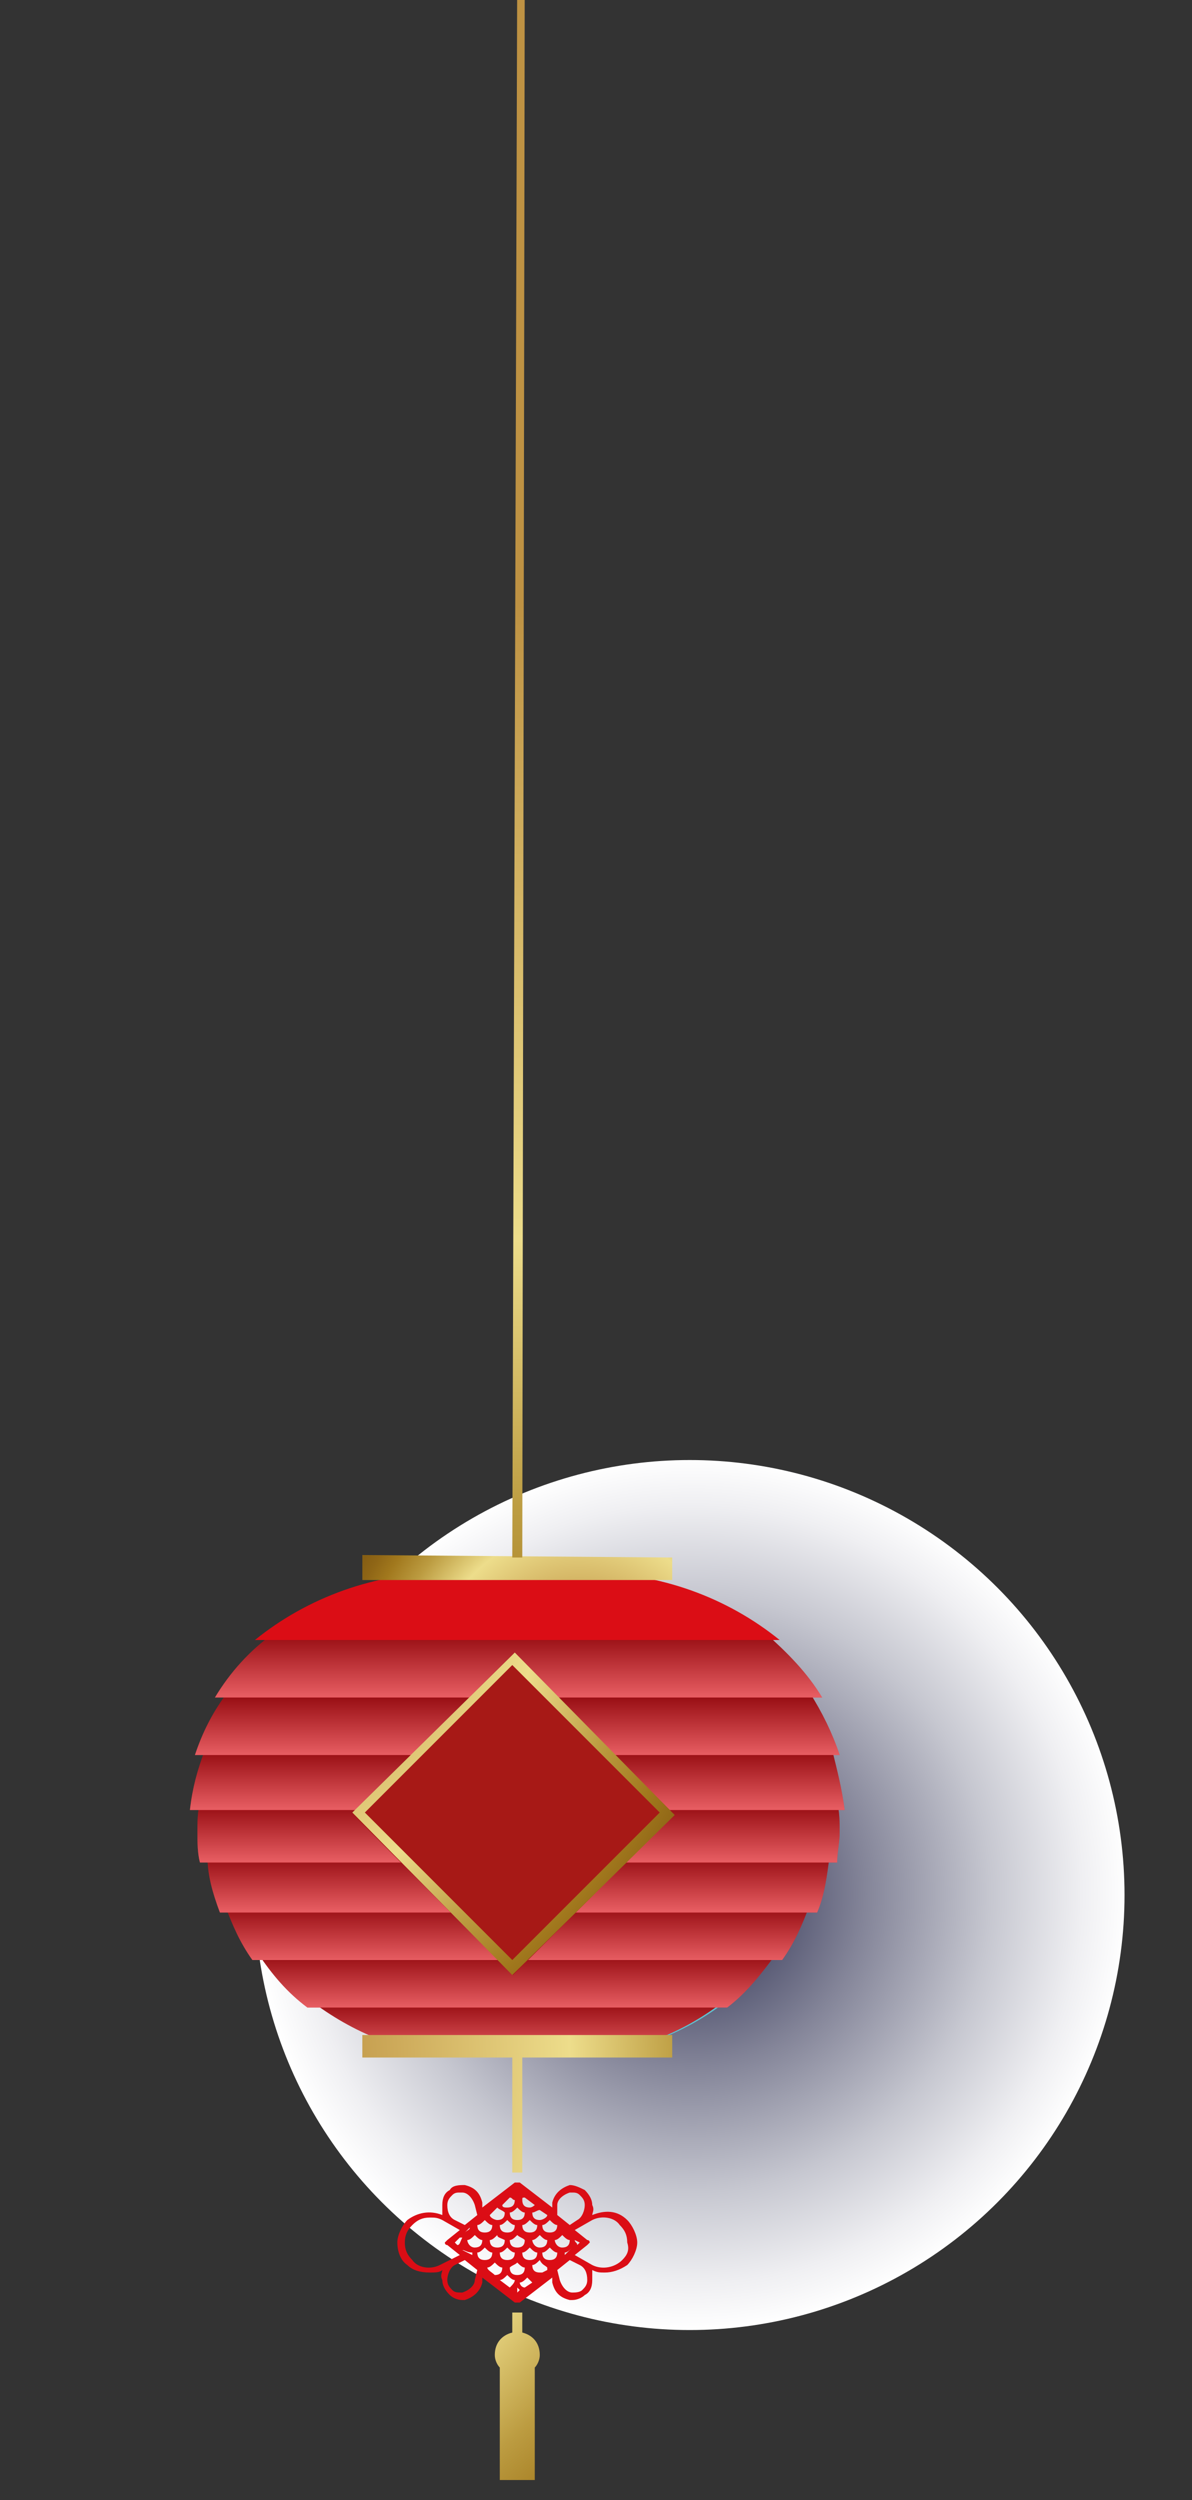 <svg version="1.1" id="Calque_1" xmlns="http://www.w3.org/2000/svg" x="0" y="0" viewBox="0 0 47.7 100" xml:space="preserve" enable-background="new 0 0 47.7 100"><rect x="0" y="0" width="47.7" height="100" fill="#333333" stroke="none"/><style>.st5{fill:#db0d15}</style><defs><filter id="Adobe_OpacityMaskFilter" filterUnits="userSpaceOnUse" x="10.1" y="58.4" width="34.9" height="34.9"><feFlood result="back" flood-color="#fff" flood-opacity="1"/><feBlend in="SourceGraphic" in2="back"/></filter></defs><mask maskUnits="userSpaceOnUse" x="10.1" y="58.4" width="34.9" height="34.9" id="SVGID_1_"><g filter="url(#Adobe_OpacityMaskFilter)"><defs><filter id="Adobe_OpacityMaskFilter_1_" filterUnits="userSpaceOnUse" x="10.1" y="58.4" width="34.9" height="34.9"><feFlood result="back" flood-color="#fff" flood-opacity="1"/><feBlend in="SourceGraphic" in2="back"/></filter></defs><radialGradient id="SVGID_2_" cx="24.569" cy="68.416" r="17.445" gradientTransform="translate(3.12 7.341)" gradientUnits="userSpaceOnUse"><stop offset="0" stop-color="#fff"/><stop offset=".132" stop-color="#d7d7d7"/><stop offset=".454" stop-color="#7c7c7c"/><stop offset=".715" stop-color="#393939"/><stop offset=".903" stop-color="#101010"/><stop offset="1"/></radialGradient><circle cx="27.6" cy="75.8" r="17.4" mask="url(#SVGID_1_)" fill="url(#SVGID_2_)"/></g></mask><radialGradient id="SVGID_3_" cx="24.569" cy="68.416" r="17.445" gradientTransform="translate(3.12 7.341)" gradientUnits="userSpaceOnUse"><stop offset="0" stop-color="#1e2145"/><stop offset=".036" stop-color="#282b4d"/><stop offset=".394" stop-color="#838498"/><stop offset=".684" stop-color="#c6c7d0"/><stop offset=".893" stop-color="#efeff2"/><stop offset="1" stop-color="#fff"/></radialGradient><circle cx="27.6" cy="75.8" r="17.4" fill="url(#SVGID_3_)"/><g><path d="M32.5 71.5c-.1-.7-.2-1.5-.5-2.1-.3-.8-.6-1.5-1.1-2.1-.5-.8-1.2-1.5-2-2.1-1.7-1.3-3.8-2.2-6-2.2h-4.4c-2.3 0-4.4.8-6.1 2.1-.8.6-1.4 1.3-2 2.1-.4.7-.8 1.4-1.1 2.1-.1.7-.3 1.4-.4 2.2 0 .4-.1.7-.1 1.1 0 .4 0 .7.1 1.1.1.7.2 1.5.5 2.1.3.8.6 1.5 1.1 2.1.5.8 1.2 1.5 2 2.1 1.7 1.3 3.8 2.2 6 2.2h4.4c2.3 0 4.4-.8 6.1-2.1.8-.6 1.4-1.3 2-2.1.4-.7.8-1.4 1.1-2.1.2-.7.4-1.4.5-2.1 0-.4.1-.7.1-1.1-.1-.5-.1-.9-.2-1.2z" fill="#60c2d1"/><path class="st5" d="M12.4 80c1.7 1.3 3.8 2.2 6 2.2h4.4c2.3 0 4.4-.8 6.1-2.1L12.4 80z"/><linearGradient id="SVGID_4_" gradientUnits="userSpaceOnUse" x1="17.719" y1="72.683" x2="17.719" y2="74.829" gradientTransform="translate(3.12 7.341)"><stop offset="0" stop-color="#020203"/><stop offset="1" stop-color="#fff"/></linearGradient><path d="M12.4 80c1.7 1.3 3.8 2.2 6 2.2h4.4c2.3 0 4.4-.8 6.1-2.1L12.4 80z" opacity=".33" fill="url(#SVGID_4_)"/><path class="st5" d="M12.3 80.3h16.8c.8-.6 1.4-1.4 2-2.2H10.3c.6.9 1.2 1.6 2 2.2z"/><linearGradient id="SVGID_5_" gradientUnits="userSpaceOnUse" x1="17.719" y1="70.774" x2="17.719" y2="72.954" gradientTransform="translate(3.12 7.341)"><stop offset="0" stop-color="#020203"/><stop offset="1" stop-color="#fff"/></linearGradient><path d="M12.3 80.3h16.8c.8-.6 1.4-1.4 2-2.2H10.3c.6.9 1.2 1.6 2 2.2z" opacity=".33" fill="url(#SVGID_5_)"/><path class="st5" d="M10.1 78.4h21.2c.5-.7.8-1.4 1.1-2.2H9c.3.8.6 1.5 1.1 2.2z"/><linearGradient id="SVGID_6_" gradientUnits="userSpaceOnUse" x1="17.718" y1="68.853" x2="17.718" y2="71.078" gradientTransform="translate(3.12 7.341)"><stop offset="0" stop-color="#020203"/><stop offset="1" stop-color="#fff"/></linearGradient><path d="M10.1 78.4h21.2c.5-.7.8-1.4 1.1-2.2H9c.3.8.6 1.5 1.1 2.2z" opacity=".33" fill="url(#SVGID_6_)"/><path class="st5" d="M8.8 76.5h23.9c.3-.7.4-1.5.5-2.3H8.3c0 .8.2 1.5.5 2.3z"/><linearGradient id="SVGID_7_" gradientUnits="userSpaceOnUse" x1="17.718" y1="66.837" x2="17.718" y2="69.102" gradientTransform="translate(3.12 7.341)"><stop offset="0" stop-color="#020203"/><stop offset="1" stop-color="#fff"/></linearGradient><path d="M8.8 76.5h23.9c.3-.7.4-1.5.5-2.3H8.3c0 .8.2 1.5.5 2.3z" opacity=".33" fill="url(#SVGID_7_)"/><path class="st5" d="M7.9 73.3c0 .4 0 .8.1 1.2h25.5c0-.4.1-.8.1-1.2 0-.4 0-.8-.1-1.2H8c-.1.4-.1.8-.1 1.2z"/><linearGradient id="SVGID_8_" gradientUnits="userSpaceOnUse" x1="17.718" y1="64.797" x2="17.718" y2="67.119" gradientTransform="translate(3.12 7.341)"><stop offset="0" stop-color="#020203"/><stop offset="1" stop-color="#fff"/></linearGradient><path d="M7.9 73.3c0 .4 0 .8.1 1.2h25.5c0-.4.1-.8.1-1.2 0-.4 0-.8-.1-1.2H8c-.1.4-.1.8-.1 1.2z" opacity=".33" fill="url(#SVGID_8_)"/><path class="st5" d="M7.6 72.4h26.2c-.1-.8-.3-1.6-.5-2.4H8.2c-.3.8-.5 1.5-.6 2.4z"/><linearGradient id="SVGID_9_" gradientUnits="userSpaceOnUse" x1="17.718" y1="62.645" x2="17.718" y2="65.023" gradientTransform="translate(3.12 7.341)"><stop offset="0" stop-color="#020203"/><stop offset="1" stop-color="#fff"/></linearGradient><path d="M7.6 72.4h26.2c-.1-.8-.3-1.6-.5-2.4H8.2c-.3.8-.5 1.5-.6 2.4z" opacity=".33" fill="url(#SVGID_9_)"/><path class="st5" d="M7.8 70.2h25.8c-.3-.9-.7-1.7-1.2-2.5H9.1c-.6.8-1 1.6-1.3 2.5z"/><linearGradient id="SVGID_10_" gradientUnits="userSpaceOnUse" x1="17.718" y1="60.409" x2="17.718" y2="62.858" gradientTransform="translate(3.12 7.341)"><stop offset="0" stop-color="#020203"/><stop offset="1" stop-color="#fff"/></linearGradient><path d="M7.8 70.2h25.8c-.3-.9-.7-1.7-1.2-2.5H9.1c-.6.8-1 1.6-1.3 2.5z" opacity=".33" fill="url(#SVGID_10_)"/><path class="st5" d="M8.6 67.9h24.3c-.6-1-1.4-1.8-2.3-2.6H11c-1 .7-1.8 1.6-2.4 2.6z"/><linearGradient id="SVGID_11_" gradientUnits="userSpaceOnUse" x1="17.718" y1="57.961" x2="17.718" y2="60.513" gradientTransform="translate(3.12 7.341)"><stop offset="0" stop-color="#020203"/><stop offset="1" stop-color="#fff"/></linearGradient><path d="M8.6 67.9h24.3c-.6-1-1.4-1.8-2.3-2.6H11c-1 .7-1.8 1.6-2.4 2.6z" opacity=".33" fill="url(#SVGID_11_)"/><path class="st5" d="M31.2 65.6c-2.1-1.7-4.8-2.7-7.7-2.7h-5.6c-2.9 0-5.6 1-7.7 2.7h21z"/><radialGradient id="SVGID_12_" cx="20.064" cy="59.768" r="17.264" gradientTransform="translate(3.12 7.341)" gradientUnits="userSpaceOnUse"><stop offset=".121" stop-color="#be9243"/><stop offset=".343" stop-color="#eddd8b"/><stop offset=".438" stop-color="#bc9c41"/><stop offset=".504" stop-color="#a1781d"/><stop offset=".543" stop-color="#8f6616"/><stop offset=".57" stop-color="#865e13"/><stop offset=".828" stop-color="#9a7127"/><stop offset="1" stop-color="#a37b31"/></radialGradient><path fill="url(#SVGID_12_)" d="M26.9 63.2H14.5v-1l12.4.1z"/><g><radialGradient id="SVGID_13_" cx="3.862" cy="75.137" r="46.194" gradientTransform="translate(3.12 7.341)" gradientUnits="userSpaceOnUse"><stop offset=".121" stop-color="#be9243"/><stop offset=".343" stop-color="#eddd8b"/><stop offset=".438" stop-color="#bc9c41"/><stop offset=".504" stop-color="#a1781d"/><stop offset=".543" stop-color="#8f6616"/><stop offset=".57" stop-color="#865e13"/><stop offset=".828" stop-color="#9a7127"/><stop offset="1" stop-color="#a37b31"/></radialGradient><path d="M20.9 93.3v-.8h-.4v.8c-.4.1-.7.4-.7.9 0 .2.1.4.2.5v4.5h1.4v-4.5c.1-.1.2-.3.2-.5 0-.5-.3-.8-.7-.9z" fill="url(#SVGID_13_)"/><radialGradient id="SVGID_14_" cx="3.862" cy="75.137" r="46.193" gradientTransform="translate(3.12 7.341)" gradientUnits="userSpaceOnUse"><stop offset=".121" stop-color="#be9243"/><stop offset=".343" stop-color="#eddd8b"/><stop offset=".438" stop-color="#bc9c41"/><stop offset=".504" stop-color="#a1781d"/><stop offset=".543" stop-color="#8f6616"/><stop offset=".57" stop-color="#865e13"/><stop offset=".828" stop-color="#9a7127"/><stop offset="1" stop-color="#a37b31"/></radialGradient><path fill="url(#SVGID_14_)" d="M14.5 81.4v.9h6v4.6h.4v-4.6h6v-.9z"/></g><radialGradient id="SVGID_15_" cx="17.874" cy="2.972" r="114.487" gradientTransform="translate(3.12 7.341)" gradientUnits="userSpaceOnUse"><stop offset=".121" stop-color="#be9243"/><stop offset=".343" stop-color="#eddd8b"/><stop offset=".438" stop-color="#bc9c41"/><stop offset=".504" stop-color="#a1781d"/><stop offset=".543" stop-color="#8f6616"/><stop offset=".57" stop-color="#865e13"/><stop offset=".828" stop-color="#9a7127"/><stop offset="1" stop-color="#a37b31"/></radialGradient><path fill="url(#SVGID_15_)" d="M20.7-1.9l-.2 64.2h.4L21-1.9z"/><path class="st5" d="M25.1 88.8c-.4-.4-.9-.4-1.4-.2 0-.1.1-.2 0-.4 0-.2-.1-.4-.3-.6-.2-.1-.4-.2-.6-.2-.3.1-.6.3-.7.7v.2l-1.3-1h-.2l-1.3 1v-.2c-.1-.4-.3-.6-.7-.7-.2 0-.5 0-.6.2-.2.1-.3.3-.3.6v.4c-.5-.2-1-.1-1.4.2-.2.2-.4.6-.4.9 0 .3.1.7.4.9.2.2.5.3.9.3.2 0 .4 0 .5-.1 0 .1-.1.2 0 .4 0 .2.1.4.3.6.1.1.3.2.5.2h.1c.3-.1.6-.3.7-.7v-.2l1.3 1h.2l1.3-1v.2c.1.4.3.6.7.7h.1c.2 0 .4-.1.5-.2.2-.1.3-.3.3-.6v-.4c.2.1.3.1.5.1.3 0 .6-.1.9-.3.2-.2.4-.6.4-.9 0-.3-.2-.7-.4-.9zm-2.8-.6c0-.2.2-.4.5-.5h.1c.1 0 .2 0 .3.1.1.1.2.2.2.4s-.1.5-.3.6l-.3.2-.5-.4v-.4zm-.3 2.2c-.2 0-.3-.1-.3-.3.1 0 .2-.1.3-.2.1.1.2.2.3.2 0 .2-.1.3-.3.3zm-1-.8c0 .2-.1.3-.3.3-.2 0-.3-.1-.3-.3.1 0 .2-.1.3-.2.1.1.2.1.3.2zm-.1-.6c.1 0 .2-.1.3-.2.1.1.2.2.3.2 0 .2-.1.3-.3.3-.2 0-.3-.1-.3-.3zm-.3 0c0 .2-.1.3-.3.3-.2 0-.3-.1-.3-.3.1 0 .2-.1.3-.2.1.1.2.2.3.2zm-.4.6c0 .2-.1.3-.3.3-.2 0-.3-.1-.3-.3.1 0 .2-.1.3-.2 0 .1.1.1.3.2zm.1.3c.1.1.2.2.3.2 0 .2-.1.3-.3.3-.2 0-.3-.1-.3-.3.1 0 .2-.1.3-.2zm.4.6c.1.1.2.2.3.2 0 .2-.1.3-.3.3-.2 0-.3-.1-.3-.3.1-.1.2-.1.3-.2zm.2-.4c.1 0 .2-.1.3-.2.1.1.2.2.3.2 0 .2-.1.3-.3.3-.2 0-.3-.1-.3-.3zm.4-.5c.1 0 .2-.1.3-.2.1.1.2.2.3.2 0 .2-.1.3-.3.3-.2 0-.3-.2-.3-.3zm1-.6c0 .2-.1.3-.3.3-.2 0-.3-.1-.3-.3.1 0 .2-.1.3-.2.1.1.2.2.3.2zm-.1.6c.1 0 .2-.1.3-.2.1.1.2.2.3.2 0 .2-.1.3-.3.3-.2 0-.3-.2-.3-.3zm.7.3s0 .1 0 0l-.3.3v-.1c.1 0 .2-.1.3-.2zm-1-1.3c0 .1-.2.2-.3.2-.2 0-.3-.1-.3-.3.1 0 .2-.1.3-.1l.3.2zm-.9-.7l.4.3s-.1.1-.2.1c-.2 0-.3-.1-.3-.3 0-.1 0-.1.1-.1zm-.3-.2zm0 .6c.1.1.2.2.3.2 0 .2-.1.3-.3.3s-.3-.1-.3-.3c.1 0 .2-.1.3-.2zm-.3-.4c.1 0 .1.1.2.1 0 .2-.1.3-.3.3-.1 0-.2 0-.2-.1l.3-.3zm-.5.4c.1.1.2.1.3.2 0 .2-.1.3-.3.3-.1 0-.3-.1-.3-.2l.3-.3zm-.2.7c0 .2-.1.3-.3.3-.2 0-.3-.1-.3-.3.1 0 .2-.1.3-.2.1.1.2.2.3.2zm-.9.1c0 .1-.1.1-.2.2l.2-.2zm-.5.7l-.1-.1.2-.2h.1c-.1.2-.1.3-.2.3zm.2.2c.1 0 .2.1.4.1v.1l-.4-.2zm.2-.4c.1 0 .2-.1.3-.2.1.1.2.2.3.2 0 .2-.1.3-.3.3-.2 0-.3-.2-.3-.3zm-.8-1.4c0-.2.1-.3.2-.4.1-.1.2-.1.3-.1h.1c.2 0 .4.2.5.5l.1.4-.5.4-.4-.2c-.2-.1-.3-.3-.3-.6zm-.3 2.4c-.4.2-.9.1-1.1-.2-.2-.2-.3-.4-.3-.7 0-.3.1-.5.3-.7.2-.2.4-.3.7-.3.2 0 .3 0 .5.1l.7.4-.5.4-.1.1s0 .1.1.1l.5.4-.8.4zm1.4.6c0 .2-.2.4-.5.5-.2 0-.3 0-.4-.1-.1-.1-.2-.2-.2-.4s.1-.5.3-.6l.4-.2.5.4-.1.4zm.1-1.1c.1 0 .2-.1.3-.2.1.1.2.2.3.2 0 .2-.1.3-.3.3-.2 0-.3-.1-.3-.3zm.4.6c.1 0 .2-.1.3-.2.1.1.2.2.3.2 0 .2-.1.3-.3.3-.1-.1-.3-.2-.3-.3zm1.1.5c0 .1-.1.2-.2.3l-.4-.3c.1 0 .2-.1.3-.2.1.1.2.2.3.2zm.1.5v-.2l.1.1-.1.1zm.3-.2c-.1 0-.2-.1-.2-.2.1 0 .2-.1.3-.2l.2.2-.3.2zm.9-.8v.1l-.2.1h-.1c-.2 0-.3-.1-.3-.3.1 0 .2-.1.3-.2.1.2.2.2.3.3zm1.6.5c0 .2-.1.3-.2.4-.1.1-.3.1-.4.1-.2 0-.4-.2-.5-.5l-.1-.4.5-.4.4.2c.2.1.3.3.3.6zm1.4-.8c-.3.3-.8.4-1.2.2l-.7-.4.5-.4.1-.1s0-.1-.1-.1l-.5-.4.7-.4c.4-.2.9-.1 1.1.2.2.2.3.4.3.7.1.3 0 .5-.2.7zm-1.9-.8s.1 0 0 0l.2.1-.1.1c0-.1-.1-.1-.1-.2z"/></g><path transform="rotate(45.106 20.524 72.548)" fill="#a71916" d="M16 68h9.1v9.1H16z"/><g><radialGradient id="SVGID_16_" cx="5.275" cy="55.761" r="38.773" gradientTransform="translate(3.12 7.341)" gradientUnits="userSpaceOnUse"><stop offset=".121" stop-color="#be9243"/><stop offset=".343" stop-color="#eddd8b"/><stop offset=".438" stop-color="#bc9c41"/><stop offset=".504" stop-color="#a1781d"/><stop offset=".543" stop-color="#8f6616"/><stop offset=".57" stop-color="#865e13"/><stop offset=".828" stop-color="#9a7127"/><stop offset="1" stop-color="#a37b31"/></radialGradient><path d="M20.5 79l-6.4-6.5 6.5-6.4 6.4 6.5-6.5 6.4zm-5.9-6.5l5.9 5.9 5.9-5.9-5.9-5.9-5.9 5.9z" fill="url(#SVGID_16_)"/></g></svg>